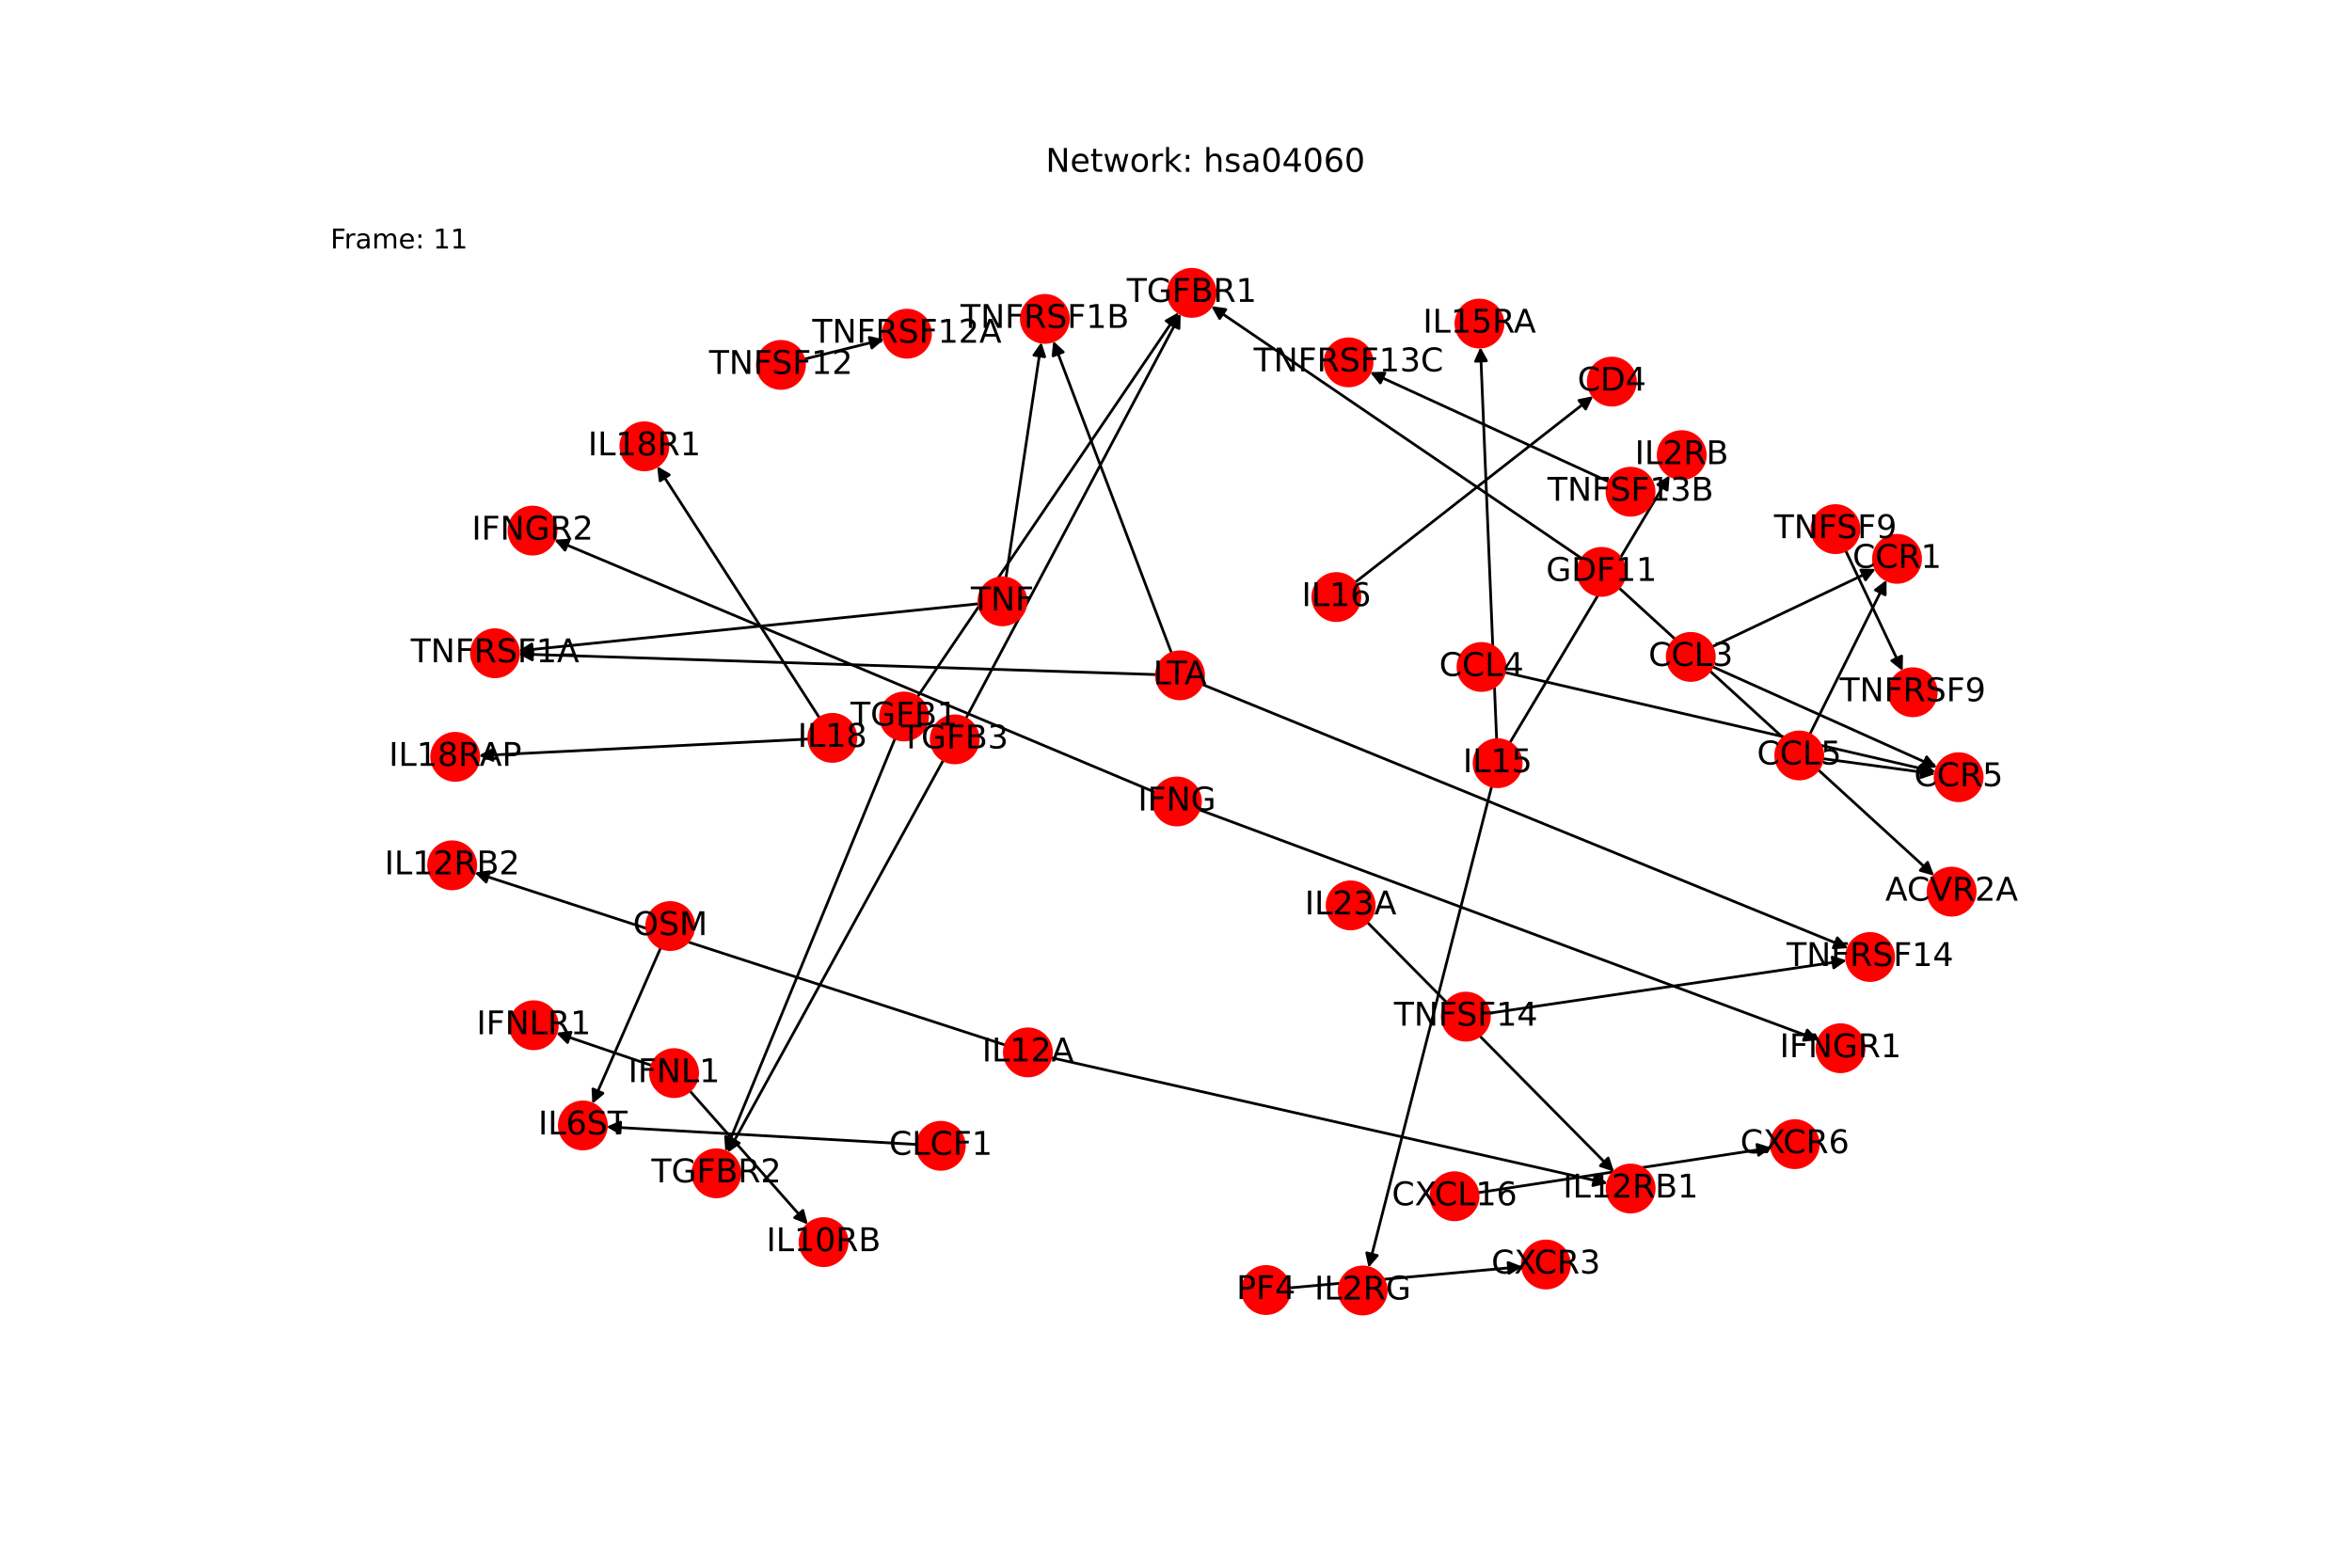 <?xml version="1.0" encoding="utf-8" standalone="no"?>
<!DOCTYPE svg PUBLIC "-//W3C//DTD SVG 1.1//EN"
  "http://www.w3.org/Graphics/SVG/1.1/DTD/svg11.dtd">
<!-- Created with matplotlib (https://matplotlib.org/) -->
<svg height="576pt" version="1.1" viewBox="0 0 864 576" width="864pt" xmlns="http://www.w3.org/2000/svg" xmlns:xlink="http://www.w3.org/1999/xlink">
 <defs>
  <style type="text/css">*{stroke-linecap:butt;stroke-linejoin:round;}</style>
 </defs>
 <g id="figure_1">
  <g id="patch_1">
   <path d="M 0 576 
L 864 576 
L 864 0 
L 0 0 
z
" style="fill:#ffffff;"/>
  </g>
  <g id="axes_1">
   <g id="patch_2">
    <path clip-path="url(#p73252b0be9)" d="M 297.112 271.539 
Q 236.497 274.59 176.998 277.585 
" style="fill:none;stroke:#000000;stroke-linecap:round;"/>
    <path clip-path="url(#p73252b0be9)" d="M 181.094 279.381 
L 176.998 277.585 
L 180.893 275.386 
L 181.094 279.381 
z
" style="stroke:#000000;stroke-linecap:round;"/>
   </g>
   <g id="patch_3">
    <path clip-path="url(#p73252b0be9)" d="M 301.065 263.824 
Q 271.234 217.546 242.009 172.208 
" style="fill:none;stroke:#000000;stroke-linecap:round;"/>
    <path clip-path="url(#p73252b0be9)" d="M 242.495 176.654 
L 242.009 172.208 
L 245.857 174.487 
L 242.495 176.654 
z
" style="stroke:#000000;stroke-linecap:round;"/>
   </g>
   <g id="patch_4">
    <path clip-path="url(#p73252b0be9)" d="M 354.787 264.016 
Q 394.255 189.636 433.199 116.244 
" style="fill:none;stroke:#000000;stroke-linecap:round;"/>
    <path clip-path="url(#p73252b0be9)" d="M 429.558 118.84 
L 433.199 116.244 
L 433.091 120.715 
L 429.558 118.84 
z
" style="stroke:#000000;stroke-linecap:round;"/>
   </g>
   <g id="patch_5">
    <path clip-path="url(#p73252b0be9)" d="M 346.559 279.257 
Q 306.946 351.382 267.871 422.528 
" style="fill:none;stroke:#000000;stroke-linecap:round;"/>
    <path clip-path="url(#p73252b0be9)" d="M 271.55 419.984 
L 267.871 422.528 
L 268.044 418.059 
L 271.55 419.984 
z
" style="stroke:#000000;stroke-linecap:round;"/>
   </g>
   <g id="patch_6">
    <path clip-path="url(#p73252b0be9)" d="M 336.976 256.092 
Q 384.946 185.433 432.289 115.699 
" style="fill:none;stroke:#000000;stroke-linecap:round;"/>
    <path clip-path="url(#p73252b0be9)" d="M 428.387 117.885 
L 432.289 115.699 
L 431.697 120.131 
L 428.387 117.885 
z
" style="stroke:#000000;stroke-linecap:round;"/>
   </g>
   <g id="patch_7">
    <path clip-path="url(#p73252b0be9)" d="M 328.822 271.266 
Q 297.638 347.177 266.879 422.054 
" style="fill:none;stroke:#000000;stroke-linecap:round;"/>
    <path clip-path="url(#p73252b0be9)" d="M 270.249 419.114 
L 266.879 422.054 
L 266.549 417.594 
L 270.249 419.114 
z
" style="stroke:#000000;stroke-linecap:round;"/>
   </g>
   <g id="patch_8">
    <path clip-path="url(#p73252b0be9)" d="M 591.106 177.058 
Q 547.178 156.904 504.266 137.217 
" style="fill:none;stroke:#000000;stroke-linecap:round;"/>
    <path clip-path="url(#p73252b0be9)" d="M 507.068 140.703 
L 504.266 137.217 
L 508.736 137.067 
L 507.068 140.703 
z
" style="stroke:#000000;stroke-linecap:round;"/>
   </g>
   <g id="patch_9">
    <path clip-path="url(#p73252b0be9)" d="M 677.96 202.241 
Q 688.448 224.382 698.457 245.512 
" style="fill:none;stroke:#000000;stroke-linecap:round;"/>
    <path clip-path="url(#p73252b0be9)" d="M 698.552 241.04 
L 698.457 245.512 
L 694.937 242.753 
L 698.552 241.04 
z
" style="stroke:#000000;stroke-linecap:round;"/>
   </g>
   <g id="patch_10">
    <path clip-path="url(#p73252b0be9)" d="M 547.047 372.269 
Q 612.72 362.578 677.286 353.051 
" style="fill:none;stroke:#000000;stroke-linecap:round;"/>
    <path clip-path="url(#p73252b0be9)" d="M 673.037 351.656 
L 677.286 353.051 
L 673.621 355.613 
L 673.037 351.656 
z
" style="stroke:#000000;stroke-linecap:round;"/>
   </g>
   <g id="patch_11">
    <path clip-path="url(#p73252b0be9)" d="M 424.808 247.855 
Q 307.653 244.077 191.616 240.334 
" style="fill:none;stroke:#000000;stroke-linecap:round;"/>
    <path clip-path="url(#p73252b0be9)" d="M 195.549 242.462 
L 191.616 240.334 
L 195.678 238.464 
L 195.549 242.462 
z
" style="stroke:#000000;stroke-linecap:round;"/>
   </g>
   <g id="patch_12">
    <path clip-path="url(#p73252b0be9)" d="M 430.395 240.033 
Q 408.645 182.649 387.291 126.31 
" style="fill:none;stroke:#000000;stroke-linecap:round;"/>
    <path clip-path="url(#p73252b0be9)" d="M 386.838 130.759 
L 387.291 126.31 
L 390.578 129.341 
L 386.838 130.759 
z
" style="stroke:#000000;stroke-linecap:round;"/>
   </g>
   <g id="patch_13">
    <path clip-path="url(#p73252b0be9)" d="M 441.484 251.408 
Q 560.214 299.879 677.908 347.927 
" style="fill:none;stroke:#000000;stroke-linecap:round;"/>
    <path clip-path="url(#p73252b0be9)" d="M 674.96 344.563 
L 677.908 347.927 
L 673.448 348.266 
L 674.96 344.563 
z
" style="stroke:#000000;stroke-linecap:round;"/>
   </g>
   <g id="patch_14">
    <path clip-path="url(#p73252b0be9)" d="M 253.364 400.776 
Q 275.082 425.338 296.059 449.063 
" style="fill:none;stroke:#000000;stroke-linecap:round;"/>
    <path clip-path="url(#p73252b0be9)" d="M 294.908 444.741 
L 296.059 449.063 
L 291.911 447.391 
L 294.908 444.741 
z
" style="stroke:#000000;stroke-linecap:round;"/>
   </g>
   <g id="patch_15">
    <path clip-path="url(#p73252b0be9)" d="M 239.432 391.492 
Q 221.854 385.492 205.334 379.854 
" style="fill:none;stroke:#000000;stroke-linecap:round;"/>
    <path clip-path="url(#p73252b0be9)" d="M 208.474 383.039 
L 205.334 379.854 
L 209.766 379.253 
L 208.474 383.039 
z
" style="stroke:#000000;stroke-linecap:round;"/>
   </g>
   <g id="patch_16">
    <path clip-path="url(#p73252b0be9)" d="M 424.361 291.117 
Q 313.986 244.712 204.642 198.741 
" style="fill:none;stroke:#000000;stroke-linecap:round;"/>
    <path clip-path="url(#p73252b0be9)" d="M 207.554 202.135 
L 204.642 198.741 
L 209.105 198.448 
L 207.554 202.135 
z
" style="stroke:#000000;stroke-linecap:round;"/>
   </g>
   <g id="patch_17">
    <path clip-path="url(#p73252b0be9)" d="M 440.468 297.494 
Q 554.233 339.809 666.951 381.733 
" style="fill:none;stroke:#000000;stroke-linecap:round;"/>
    <path clip-path="url(#p73252b0be9)" d="M 663.899 378.464 
L 666.951 381.733 
L 662.505 382.213 
L 663.899 378.464 
z
" style="stroke:#000000;stroke-linecap:round;"/>
   </g>
   <g id="patch_18">
    <path clip-path="url(#p73252b0be9)" d="M 549.786 271.767 
Q 546.809 199.659 543.878 128.668 
" style="fill:none;stroke:#000000;stroke-linecap:round;"/>
    <path clip-path="url(#p73252b0be9)" d="M 542.045 132.748 
L 543.878 128.668 
L 546.042 132.583 
L 542.045 132.748 
z
" style="stroke:#000000;stroke-linecap:round;"/>
   </g>
   <g id="patch_19">
    <path clip-path="url(#p73252b0be9)" d="M 547.997 288.81 
Q 525.364 377.286 503.009 464.679 
" style="fill:none;stroke:#000000;stroke-linecap:round;"/>
    <path clip-path="url(#p73252b0be9)" d="M 505.938 461.299 
L 503.009 464.679 
L 502.063 460.308 
L 505.938 461.299 
z
" style="stroke:#000000;stroke-linecap:round;"/>
   </g>
   <g id="patch_20">
    <path clip-path="url(#p73252b0be9)" d="M 554.587 272.98 
Q 583.958 223.818 612.755 175.615 
" style="fill:none;stroke:#000000;stroke-linecap:round;"/>
    <path clip-path="url(#p73252b0be9)" d="M 608.987 178.023 
L 612.755 175.615 
L 612.42 180.074 
L 608.987 178.023 
z
" style="stroke:#000000;stroke-linecap:round;"/>
   </g>
   <g id="patch_21">
    <path clip-path="url(#p73252b0be9)" d="M 502.242 338.818 
Q 547.583 384.676 592.139 429.74 
" style="fill:none;stroke:#000000;stroke-linecap:round;"/>
    <path clip-path="url(#p73252b0be9)" d="M 590.748 425.489 
L 592.139 429.74 
L 587.904 428.301 
L 590.748 425.489 
z
" style="stroke:#000000;stroke-linecap:round;"/>
   </g>
   <g id="patch_22">
    <path clip-path="url(#p73252b0be9)" d="M 336.948 420.503 
Q 279.855 417.253 223.878 414.066 
" style="fill:none;stroke:#000000;stroke-linecap:round;"/>
    <path clip-path="url(#p73252b0be9)" d="M 227.758 416.291 
L 223.878 414.066 
L 227.985 412.297 
L 227.758 416.291 
z
" style="stroke:#000000;stroke-linecap:round;"/>
   </g>
   <g id="patch_23">
    <path clip-path="url(#p73252b0be9)" d="M 242.729 348.187 
Q 230.159 376.884 218.036 404.556 
" style="fill:none;stroke:#000000;stroke-linecap:round;"/>
    <path clip-path="url(#p73252b0be9)" d="M 221.473 401.695 
L 218.036 404.556 
L 217.809 400.09 
L 221.473 401.695 
z
" style="stroke:#000000;stroke-linecap:round;"/>
   </g>
   <g id="patch_24">
    <path clip-path="url(#p73252b0be9)" d="M 473.697 473.196 
Q 516.478 469.293 558.145 465.491 
" style="fill:none;stroke:#000000;stroke-linecap:round;"/>
    <path clip-path="url(#p73252b0be9)" d="M 553.98 463.863 
L 558.145 465.491 
L 554.344 467.846 
L 553.98 463.863 
z
" style="stroke:#000000;stroke-linecap:round;"/>
   </g>
   <g id="patch_25">
    <path clip-path="url(#p73252b0be9)" d="M 542.871 438.222 
Q 596.814 429.961 649.653 421.869 
" style="fill:none;stroke:#000000;stroke-linecap:round;"/>
    <path clip-path="url(#p73252b0be9)" d="M 645.396 420.498 
L 649.653 421.869 
L 646.001 424.452 
L 645.396 420.498 
z
" style="stroke:#000000;stroke-linecap:round;"/>
   </g>
   <g id="patch_26">
    <path clip-path="url(#p73252b0be9)" d="M 295.283 131.991 
Q 310.024 128.342 323.68 124.961 
" style="fill:none;stroke:#000000;stroke-linecap:round;"/>
    <path clip-path="url(#p73252b0be9)" d="M 319.316 123.981 
L 323.68 124.961 
L 320.278 127.863 
L 319.316 123.981 
z
" style="stroke:#000000;stroke-linecap:round;"/>
   </g>
   <g id="patch_27">
    <path clip-path="url(#p73252b0be9)" d="M 359.624 221.823 
Q 275.039 230.48 191.567 239.024 
" style="fill:none;stroke:#000000;stroke-linecap:round;"/>
    <path clip-path="url(#p73252b0be9)" d="M 195.75 240.606 
L 191.567 239.024 
L 195.343 236.627 
L 195.75 240.606 
z
" style="stroke:#000000;stroke-linecap:round;"/>
   </g>
   <g id="patch_28">
    <path clip-path="url(#p73252b0be9)" d="M 369.526 212.375 
Q 376.033 169.053 382.374 126.837 
" style="fill:none;stroke:#000000;stroke-linecap:round;"/>
    <path clip-path="url(#p73252b0be9)" d="M 379.802 130.496 
L 382.374 126.837 
L 383.757 131.09 
L 379.802 130.496 
z
" style="stroke:#000000;stroke-linecap:round;"/>
   </g>
   <g id="patch_29">
    <path clip-path="url(#p73252b0be9)" d="M 552.666 247.008 
Q 631.861 265.309 709.966 283.358 
" style="fill:none;stroke:#000000;stroke-linecap:round;"/>
    <path clip-path="url(#p73252b0be9)" d="M 706.519 280.509 
L 709.966 283.358 
L 705.619 284.406 
L 706.519 280.509 
z
" style="stroke:#000000;stroke-linecap:round;"/>
   </g>
   <g id="patch_30">
    <path clip-path="url(#p73252b0be9)" d="M 629.004 244.909 
Q 670.299 263.46 710.574 281.552 
" style="fill:none;stroke:#000000;stroke-linecap:round;"/>
    <path clip-path="url(#p73252b0be9)" d="M 707.744 278.089 
L 710.574 281.552 
L 706.105 281.737 
L 707.744 278.089 
z
" style="stroke:#000000;stroke-linecap:round;"/>
   </g>
   <g id="patch_31">
    <path clip-path="url(#p73252b0be9)" d="M 628.927 237.64 
Q 658.991 223.344 688.046 209.528 
" style="fill:none;stroke:#000000;stroke-linecap:round;"/>
    <path clip-path="url(#p73252b0be9)" d="M 683.574 209.439 
L 688.046 209.528 
L 685.292 213.051 
L 683.574 209.439 
z
" style="stroke:#000000;stroke-linecap:round;"/>
   </g>
   <g id="patch_32">
    <path clip-path="url(#p73252b0be9)" d="M 669.531 278.739 
Q 690.223 281.564 709.808 284.237 
" style="fill:none;stroke:#000000;stroke-linecap:round;"/>
    <path clip-path="url(#p73252b0be9)" d="M 706.115 281.715 
L 709.808 284.237 
L 705.574 285.678 
L 706.115 281.715 
z
" style="stroke:#000000;stroke-linecap:round;"/>
   </g>
   <g id="patch_33">
    <path clip-path="url(#p73252b0be9)" d="M 664.808 269.813 
Q 678.912 241.45 692.517 214.088 
" style="fill:none;stroke:#000000;stroke-linecap:round;"/>
    <path clip-path="url(#p73252b0be9)" d="M 688.946 216.78 
L 692.517 214.088 
L 692.527 218.561 
L 688.946 216.78 
z
" style="stroke:#000000;stroke-linecap:round;"/>
   </g>
   <g id="patch_34">
    <path clip-path="url(#p73252b0be9)" d="M 497.728 214.037 
Q 541.507 179.793 584.406 146.238 
" style="fill:none;stroke:#000000;stroke-linecap:round;"/>
    <path clip-path="url(#p73252b0be9)" d="M 580.023 147.127 
L 584.406 146.238 
L 582.487 150.278 
L 580.023 147.127 
z
" style="stroke:#000000;stroke-linecap:round;"/>
   </g>
   <g id="patch_35">
    <path clip-path="url(#p73252b0be9)" d="M 581.14 205.246 
Q 513.041 158.865 445.866 113.113 
" style="fill:none;stroke:#000000;stroke-linecap:round;"/>
    <path clip-path="url(#p73252b0be9)" d="M 448.046 117.018 
L 445.866 113.113 
L 450.298 113.712 
L 448.046 117.018 
z
" style="stroke:#000000;stroke-linecap:round;"/>
   </g>
   <g id="patch_36">
    <path clip-path="url(#p73252b0be9)" d="M 594.691 215.96 
Q 652.611 268.866 709.706 321.018 
" style="fill:none;stroke:#000000;stroke-linecap:round;"/>
    <path clip-path="url(#p73252b0be9)" d="M 708.101 316.843 
L 709.706 321.018 
L 705.404 319.797 
L 708.101 316.843 
z
" style="stroke:#000000;stroke-linecap:round;"/>
   </g>
   <g id="patch_37">
    <path clip-path="url(#p73252b0be9)" d="M 369.355 383.996 
Q 271.847 352.302 175.403 320.954 
" style="fill:none;stroke:#000000;stroke-linecap:round;"/>
    <path clip-path="url(#p73252b0be9)" d="M 178.589 324.092 
L 175.403 320.954 
L 179.825 320.288 
L 178.589 324.092 
z
" style="stroke:#000000;stroke-linecap:round;"/>
   </g>
   <g id="patch_38">
    <path clip-path="url(#p73252b0be9)" d="M 386.043 388.583 
Q 488.304 411.683 589.475 434.536 
" style="fill:none;stroke:#000000;stroke-linecap:round;"/>
    <path clip-path="url(#p73252b0be9)" d="M 586.014 431.704 
L 589.475 434.536 
L 585.132 435.606 
L 586.014 431.704 
z
" style="stroke:#000000;stroke-linecap:round;"/>
   </g>
   <g id="PathCollection_1">
    <defs>
     <path d="M 0 8.66 
C 2.297 8.66 4.5 7.748 6.124 6.124 
C 7.748 4.5 8.66 2.297 8.66 -0 
C 8.66 -2.297 7.748 -4.5 6.124 -6.124 
C 4.5 -7.748 2.297 -8.66 0 -8.66 
C -2.297 -8.66 -4.5 -7.748 -6.124 -6.124 
C -7.748 -4.5 -8.66 -2.297 -8.66 0 
C -8.66 2.297 -7.748 4.5 -6.124 6.124 
C -4.5 7.748 -2.297 8.66 0 8.66 
z
" id="C0_0_75819d17b6"/>
    </defs>
    <g clip-path="url(#p73252b0be9)">
     <use style="fill:#ff0000;stroke:#ff0000;" x="716.927" xlink:href="#C0_0_75819d17b6" y="327.614"/>
    </g>
    <g clip-path="url(#p73252b0be9)">
     <use style="fill:#ff0000;stroke:#ff0000;" x="302.535" xlink:href="#C0_0_75819d17b6" y="456.387"/>
    </g>
    <g clip-path="url(#p73252b0be9)">
     <use style="fill:#ff0000;stroke:#ff0000;" x="500.586" xlink:href="#C0_0_75819d17b6" y="474.153"/>
    </g>
    <g clip-path="url(#p73252b0be9)">
     <use style="fill:#ff0000;stroke:#ff0000;" x="617.769" xlink:href="#C0_0_75819d17b6" y="167.222"/>
    </g>
    <g clip-path="url(#p73252b0be9)">
     <use style="fill:#ff0000;stroke:#ff0000;" x="214.114" xlink:href="#C0_0_75819d17b6" y="413.511"/>
    </g>
    <g clip-path="url(#p73252b0be9)">
     <use style="fill:#ff0000;stroke:#ff0000;" x="167.229" xlink:href="#C0_0_75819d17b6" y="278.077"/>
    </g>
    <g clip-path="url(#p73252b0be9)">
     <use style="fill:#ff0000;stroke:#ff0000;" x="236.711" xlink:href="#C0_0_75819d17b6" y="163.99"/>
    </g>
    <g clip-path="url(#p73252b0be9)">
     <use style="fill:#ff0000;stroke:#ff0000;" x="437.782" xlink:href="#C0_0_75819d17b6" y="107.607"/>
    </g>
    <g clip-path="url(#p73252b0be9)">
     <use style="fill:#ff0000;stroke:#ff0000;" x="263.163" xlink:href="#C0_0_75819d17b6" y="431.1"/>
    </g>
    <g clip-path="url(#p73252b0be9)">
     <use style="fill:#ff0000;stroke:#ff0000;" x="305.757" xlink:href="#C0_0_75819d17b6" y="271.104"/>
    </g>
    <g clip-path="url(#p73252b0be9)">
     <use style="fill:#ff0000;stroke:#ff0000;" x="350.729" xlink:href="#C0_0_75819d17b6" y="271.664"/>
    </g>
    <g clip-path="url(#p73252b0be9)">
     <use style="fill:#ff0000;stroke:#ff0000;" x="332.111" xlink:href="#C0_0_75819d17b6" y="263.257"/>
    </g>
    <g clip-path="url(#p73252b0be9)">
     <use style="fill:#ff0000;stroke:#ff0000;" x="495.376" xlink:href="#C0_0_75819d17b6" y="133.138"/>
    </g>
    <g clip-path="url(#p73252b0be9)">
     <use style="fill:#ff0000;stroke:#ff0000;" x="702.643" xlink:href="#C0_0_75819d17b6" y="254.349"/>
    </g>
    <g clip-path="url(#p73252b0be9)">
     <use style="fill:#ff0000;stroke:#ff0000;" x="686.962" xlink:href="#C0_0_75819d17b6" y="351.623"/>
    </g>
    <g clip-path="url(#p73252b0be9)">
     <use style="fill:#ff0000;stroke:#ff0000;" x="598.975" xlink:href="#C0_0_75819d17b6" y="180.669"/>
    </g>
    <g clip-path="url(#p73252b0be9)">
     <use style="fill:#ff0000;stroke:#ff0000;" x="674.254" xlink:href="#C0_0_75819d17b6" y="194.417"/>
    </g>
    <g clip-path="url(#p73252b0be9)">
     <use style="fill:#ff0000;stroke:#ff0000;" x="538.478" xlink:href="#C0_0_75819d17b6" y="373.534"/>
    </g>
    <g clip-path="url(#p73252b0be9)">
     <use style="fill:#ff0000;stroke:#ff0000;" x="433.466" xlink:href="#C0_0_75819d17b6" y="248.134"/>
    </g>
    <g clip-path="url(#p73252b0be9)">
     <use style="fill:#ff0000;stroke:#ff0000;" x="196.082" xlink:href="#C0_0_75819d17b6" y="376.696"/>
    </g>
    <g clip-path="url(#p73252b0be9)">
     <use style="fill:#ff0000;stroke:#ff0000;" x="195.629" xlink:href="#C0_0_75819d17b6" y="194.952"/>
    </g>
    <g clip-path="url(#p73252b0be9)">
     <use style="fill:#ff0000;stroke:#ff0000;" x="676.114" xlink:href="#C0_0_75819d17b6" y="385.142"/>
    </g>
    <g clip-path="url(#p73252b0be9)">
     <use style="fill:#ff0000;stroke:#ff0000;" x="247.628" xlink:href="#C0_0_75819d17b6" y="394.289"/>
    </g>
    <g clip-path="url(#p73252b0be9)">
     <use style="fill:#ff0000;stroke:#ff0000;" x="432.348" xlink:href="#C0_0_75819d17b6" y="294.474"/>
    </g>
    <g clip-path="url(#p73252b0be9)">
     <use style="fill:#ff0000;stroke:#ff0000;" x="543.475" xlink:href="#C0_0_75819d17b6" y="118.897"/>
    </g>
    <g clip-path="url(#p73252b0be9)">
     <use style="fill:#ff0000;stroke:#ff0000;" x="550.144" xlink:href="#C0_0_75819d17b6" y="280.418"/>
    </g>
    <g clip-path="url(#p73252b0be9)">
     <use style="fill:#ff0000;stroke:#ff0000;" x="599.011" xlink:href="#C0_0_75819d17b6" y="436.691"/>
    </g>
    <g clip-path="url(#p73252b0be9)">
     <use style="fill:#ff0000;stroke:#ff0000;" x="166.106" xlink:href="#C0_0_75819d17b6" y="317.932"/>
    </g>
    <g clip-path="url(#p73252b0be9)">
     <use style="fill:#ff0000;stroke:#ff0000;" x="496.156" xlink:href="#C0_0_75819d17b6" y="332.662"/>
    </g>
    <g clip-path="url(#p73252b0be9)">
     <use style="fill:#ff0000;stroke:#ff0000;" x="345.595" xlink:href="#C0_0_75819d17b6" y="420.995"/>
    </g>
    <g clip-path="url(#p73252b0be9)">
     <use style="fill:#ff0000;stroke:#ff0000;" x="246.206" xlink:href="#C0_0_75819d17b6" y="340.25"/>
    </g>
    <g clip-path="url(#p73252b0be9)">
     <use style="fill:#ff0000;stroke:#ff0000;" x="659.319" xlink:href="#C0_0_75819d17b6" y="420.389"/>
    </g>
    <g clip-path="url(#p73252b0be9)">
     <use style="fill:#ff0000;stroke:#ff0000;" x="567.885" xlink:href="#C0_0_75819d17b6" y="464.603"/>
    </g>
    <g clip-path="url(#p73252b0be9)">
     <use style="fill:#ff0000;stroke:#ff0000;" x="465.071" xlink:href="#C0_0_75819d17b6" y="473.982"/>
    </g>
    <g clip-path="url(#p73252b0be9)">
     <use style="fill:#ff0000;stroke:#ff0000;" x="534.314" xlink:href="#C0_0_75819d17b6" y="439.533"/>
    </g>
    <g clip-path="url(#p73252b0be9)">
     <use style="fill:#ff0000;stroke:#ff0000;" x="181.842" xlink:href="#C0_0_75819d17b6" y="240.019"/>
    </g>
    <g clip-path="url(#p73252b0be9)">
     <use style="fill:#ff0000;stroke:#ff0000;" x="383.826" xlink:href="#C0_0_75819d17b6" y="117.169"/>
    </g>
    <g clip-path="url(#p73252b0be9)">
     <use style="fill:#ff0000;stroke:#ff0000;" x="333.168" xlink:href="#C0_0_75819d17b6" y="122.611"/>
    </g>
    <g clip-path="url(#p73252b0be9)">
     <use style="fill:#ff0000;stroke:#ff0000;" x="286.878" xlink:href="#C0_0_75819d17b6" y="134.072"/>
    </g>
    <g clip-path="url(#p73252b0be9)">
     <use style="fill:#ff0000;stroke:#ff0000;" x="368.239" xlink:href="#C0_0_75819d17b6" y="220.941"/>
    </g>
    <g clip-path="url(#p73252b0be9)">
     <use style="fill:#ff0000;stroke:#ff0000;" x="719.494" xlink:href="#C0_0_75819d17b6" y="285.56"/>
    </g>
    <g clip-path="url(#p73252b0be9)">
     <use style="fill:#ff0000;stroke:#ff0000;" x="544.229" xlink:href="#C0_0_75819d17b6" y="245.058"/>
    </g>
    <g clip-path="url(#p73252b0be9)">
     <use style="fill:#ff0000;stroke:#ff0000;" x="621.104" xlink:href="#C0_0_75819d17b6" y="241.36"/>
    </g>
    <g clip-path="url(#p73252b0be9)">
     <use style="fill:#ff0000;stroke:#ff0000;" x="696.872" xlink:href="#C0_0_75819d17b6" y="205.33"/>
    </g>
    <g clip-path="url(#p73252b0be9)">
     <use style="fill:#ff0000;stroke:#ff0000;" x="660.952" xlink:href="#C0_0_75819d17b6" y="277.568"/>
    </g>
    <g clip-path="url(#p73252b0be9)">
     <use style="fill:#ff0000;stroke:#ff0000;" x="490.905" xlink:href="#C0_0_75819d17b6" y="219.374"/>
    </g>
    <g clip-path="url(#p73252b0be9)">
     <use style="fill:#ff0000;stroke:#ff0000;" x="592.11" xlink:href="#C0_0_75819d17b6" y="140.212"/>
    </g>
    <g clip-path="url(#p73252b0be9)">
     <use style="fill:#ff0000;stroke:#ff0000;" x="588.298" xlink:href="#C0_0_75819d17b6" y="210.121"/>
    </g>
    <g clip-path="url(#p73252b0be9)">
     <use style="fill:#ff0000;stroke:#ff0000;" x="377.593" xlink:href="#C0_0_75819d17b6" y="386.674"/>
    </g>
   </g>
   <g id="text_1">
    <g clip-path="url(#p73252b0be9)">
     <!-- ACVR2A -->
     <g transform="translate(692.543 330.925)scale(0.12 -0.12)">
      <defs>
       <path d="M 34.188 63.188 
L 20.797 26.906 
L 47.609 26.906 
z
M 28.609 72.906 
L 39.797 72.906 
L 67.578 0 
L 57.328 0 
L 50.688 18.703 
L 17.828 18.703 
L 11.188 0 
L 0.781 0 
z
" id="DejaVuSans-65"/>
       <path d="M 64.406 67.281 
L 64.406 56.891 
Q 59.422 61.531 53.781 63.812 
Q 48.141 66.109 41.797 66.109 
Q 29.297 66.109 22.656 58.469 
Q 16.016 50.828 16.016 36.375 
Q 16.016 21.969 22.656 14.328 
Q 29.297 6.688 41.797 6.688 
Q 48.141 6.688 53.781 8.984 
Q 59.422 11.281 64.406 15.922 
L 64.406 5.609 
Q 59.234 2.094 53.438 0.328 
Q 47.656 -1.422 41.219 -1.422 
Q 24.656 -1.422 15.125 8.703 
Q 5.609 18.844 5.609 36.375 
Q 5.609 53.953 15.125 64.078 
Q 24.656 74.219 41.219 74.219 
Q 47.75 74.219 53.531 72.484 
Q 59.328 70.75 64.406 67.281 
z
" id="DejaVuSans-67"/>
       <path d="M 28.609 0 
L 0.781 72.906 
L 11.078 72.906 
L 34.188 11.531 
L 57.328 72.906 
L 67.578 72.906 
L 39.797 0 
z
" id="DejaVuSans-86"/>
       <path d="M 44.391 34.188 
Q 47.562 33.109 50.562 29.594 
Q 53.562 26.078 56.594 19.922 
L 66.609 0 
L 56 0 
L 46.688 18.703 
Q 43.062 26.031 39.672 28.422 
Q 36.281 30.812 30.422 30.812 
L 19.672 30.812 
L 19.672 0 
L 9.812 0 
L 9.812 72.906 
L 32.078 72.906 
Q 44.578 72.906 50.734 67.672 
Q 56.891 62.453 56.891 51.906 
Q 56.891 45.016 53.688 40.469 
Q 50.484 35.938 44.391 34.188 
z
M 19.672 64.797 
L 19.672 38.922 
L 32.078 38.922 
Q 39.203 38.922 42.844 42.219 
Q 46.484 45.516 46.484 51.906 
Q 46.484 58.297 42.844 61.547 
Q 39.203 64.797 32.078 64.797 
z
" id="DejaVuSans-82"/>
       <path d="M 19.188 8.297 
L 53.609 8.297 
L 53.609 0 
L 7.328 0 
L 7.328 8.297 
Q 12.938 14.109 22.625 23.891 
Q 32.328 33.688 34.812 36.531 
Q 39.547 41.844 41.422 45.531 
Q 43.312 49.219 43.312 52.781 
Q 43.312 58.594 39.234 62.25 
Q 35.156 65.922 28.609 65.922 
Q 23.969 65.922 18.812 64.312 
Q 13.672 62.703 7.812 59.422 
L 7.812 69.391 
Q 13.766 71.781 18.938 73 
Q 24.125 74.219 28.422 74.219 
Q 39.75 74.219 46.484 68.547 
Q 53.219 62.891 53.219 53.422 
Q 53.219 48.922 51.531 44.891 
Q 49.859 40.875 45.406 35.406 
Q 44.188 33.984 37.641 27.219 
Q 31.109 20.453 19.188 8.297 
z
" id="DejaVuSans-50"/>
      </defs>
      <use xlink:href="#DejaVuSans-65"/>
      <use x="66.658" xlink:href="#DejaVuSans-67"/>
      <use x="136.482" xlink:href="#DejaVuSans-86"/>
      <use x="204.891" xlink:href="#DejaVuSans-82"/>
      <use x="274.373" xlink:href="#DejaVuSans-50"/>
      <use x="337.996" xlink:href="#DejaVuSans-65"/>
     </g>
    </g>
   </g>
   <g id="text_2">
    <g clip-path="url(#p73252b0be9)">
     <!-- IL10RB -->
     <g transform="translate(281.501 459.698)scale(0.12 -0.12)">
      <defs>
       <path d="M 9.812 72.906 
L 19.672 72.906 
L 19.672 0 
L 9.812 0 
z
" id="DejaVuSans-73"/>
       <path d="M 9.812 72.906 
L 19.672 72.906 
L 19.672 8.297 
L 55.172 8.297 
L 55.172 0 
L 9.812 0 
z
" id="DejaVuSans-76"/>
       <path d="M 12.406 8.297 
L 28.516 8.297 
L 28.516 63.922 
L 10.984 60.406 
L 10.984 69.391 
L 28.422 72.906 
L 38.281 72.906 
L 38.281 8.297 
L 54.391 8.297 
L 54.391 0 
L 12.406 0 
z
" id="DejaVuSans-49"/>
       <path d="M 31.781 66.406 
Q 24.172 66.406 20.328 58.906 
Q 16.5 51.422 16.5 36.375 
Q 16.5 21.391 20.328 13.891 
Q 24.172 6.391 31.781 6.391 
Q 39.453 6.391 43.281 13.891 
Q 47.125 21.391 47.125 36.375 
Q 47.125 51.422 43.281 58.906 
Q 39.453 66.406 31.781 66.406 
z
M 31.781 74.219 
Q 44.047 74.219 50.516 64.516 
Q 56.984 54.828 56.984 36.375 
Q 56.984 17.969 50.516 8.266 
Q 44.047 -1.422 31.781 -1.422 
Q 19.531 -1.422 13.062 8.266 
Q 6.594 17.969 6.594 36.375 
Q 6.594 54.828 13.062 64.516 
Q 19.531 74.219 31.781 74.219 
z
" id="DejaVuSans-48"/>
       <path d="M 19.672 34.812 
L 19.672 8.109 
L 35.5 8.109 
Q 43.453 8.109 47.281 11.406 
Q 51.125 14.703 51.125 21.484 
Q 51.125 28.328 47.281 31.562 
Q 43.453 34.812 35.5 34.812 
z
M 19.672 64.797 
L 19.672 42.828 
L 34.281 42.828 
Q 41.5 42.828 45.031 45.531 
Q 48.578 48.25 48.578 53.812 
Q 48.578 59.328 45.031 62.062 
Q 41.5 64.797 34.281 64.797 
z
M 9.812 72.906 
L 35.016 72.906 
Q 46.297 72.906 52.391 68.219 
Q 58.5 63.531 58.5 54.891 
Q 58.5 48.188 55.375 44.234 
Q 52.25 40.281 46.188 39.312 
Q 53.469 37.75 57.5 32.781 
Q 61.531 27.828 61.531 20.406 
Q 61.531 10.641 54.891 5.312 
Q 48.25 0 35.984 0 
L 9.812 0 
z
" id="DejaVuSans-66"/>
      </defs>
      <use xlink:href="#DejaVuSans-73"/>
      <use x="29.492" xlink:href="#DejaVuSans-76"/>
      <use x="85.205" xlink:href="#DejaVuSans-49"/>
      <use x="148.828" xlink:href="#DejaVuSans-48"/>
      <use x="212.451" xlink:href="#DejaVuSans-82"/>
      <use x="281.934" xlink:href="#DejaVuSans-66"/>
     </g>
    </g>
   </g>
   <g id="text_3">
    <g clip-path="url(#p73252b0be9)">
     <!-- IL2RG -->
     <g transform="translate(482.837 477.464)scale(0.12 -0.12)">
      <defs>
       <path d="M 59.516 10.406 
L 59.516 29.984 
L 43.406 29.984 
L 43.406 38.094 
L 69.281 38.094 
L 69.281 6.781 
Q 63.578 2.734 56.688 0.656 
Q 49.812 -1.422 42 -1.422 
Q 24.906 -1.422 15.25 8.562 
Q 5.609 18.562 5.609 36.375 
Q 5.609 54.25 15.25 64.234 
Q 24.906 74.219 42 74.219 
Q 49.125 74.219 55.547 72.453 
Q 61.969 70.703 67.391 67.281 
L 67.391 56.781 
Q 61.922 61.422 55.766 63.766 
Q 49.609 66.109 42.828 66.109 
Q 29.438 66.109 22.719 58.641 
Q 16.016 51.172 16.016 36.375 
Q 16.016 21.625 22.719 14.156 
Q 29.438 6.688 42.828 6.688 
Q 48.047 6.688 52.141 7.594 
Q 56.25 8.5 59.516 10.406 
z
" id="DejaVuSans-71"/>
      </defs>
      <use xlink:href="#DejaVuSans-73"/>
      <use x="29.492" xlink:href="#DejaVuSans-76"/>
      <use x="85.205" xlink:href="#DejaVuSans-50"/>
      <use x="148.828" xlink:href="#DejaVuSans-82"/>
      <use x="218.311" xlink:href="#DejaVuSans-71"/>
     </g>
    </g>
   </g>
   <g id="text_4">
    <g clip-path="url(#p73252b0be9)">
     <!-- IL2RB -->
     <g transform="translate(600.553 170.533)scale(0.12 -0.12)">
      <use xlink:href="#DejaVuSans-73"/>
      <use x="29.492" xlink:href="#DejaVuSans-76"/>
      <use x="85.205" xlink:href="#DejaVuSans-50"/>
      <use x="148.828" xlink:href="#DejaVuSans-82"/>
      <use x="218.311" xlink:href="#DejaVuSans-66"/>
     </g>
    </g>
   </g>
   <g id="text_5">
    <g clip-path="url(#p73252b0be9)">
     <!-- IL6ST -->
     <g transform="translate(197.709 416.822)scale(0.12 -0.12)">
      <defs>
       <path d="M 33.016 40.375 
Q 26.375 40.375 22.484 35.828 
Q 18.609 31.297 18.609 23.391 
Q 18.609 15.531 22.484 10.953 
Q 26.375 6.391 33.016 6.391 
Q 39.656 6.391 43.531 10.953 
Q 47.406 15.531 47.406 23.391 
Q 47.406 31.297 43.531 35.828 
Q 39.656 40.375 33.016 40.375 
z
M 52.594 71.297 
L 52.594 62.312 
Q 48.875 64.062 45.094 64.984 
Q 41.312 65.922 37.594 65.922 
Q 27.828 65.922 22.672 59.328 
Q 17.531 52.734 16.797 39.406 
Q 19.672 43.656 24.016 45.922 
Q 28.375 48.188 33.594 48.188 
Q 44.578 48.188 50.953 41.516 
Q 57.328 34.859 57.328 23.391 
Q 57.328 12.156 50.688 5.359 
Q 44.047 -1.422 33.016 -1.422 
Q 20.359 -1.422 13.672 8.266 
Q 6.984 17.969 6.984 36.375 
Q 6.984 53.656 15.188 63.938 
Q 23.391 74.219 37.203 74.219 
Q 40.922 74.219 44.703 73.484 
Q 48.484 72.75 52.594 71.297 
z
" id="DejaVuSans-54"/>
       <path d="M 53.516 70.516 
L 53.516 60.891 
Q 47.906 63.578 42.922 64.891 
Q 37.938 66.219 33.297 66.219 
Q 25.25 66.219 20.875 63.094 
Q 16.5 59.969 16.5 54.203 
Q 16.5 49.359 19.406 46.891 
Q 22.312 44.438 30.422 42.922 
L 36.375 41.703 
Q 47.406 39.594 52.656 34.297 
Q 57.906 29 57.906 20.125 
Q 57.906 9.516 50.797 4.047 
Q 43.703 -1.422 29.984 -1.422 
Q 24.812 -1.422 18.969 -0.25 
Q 13.141 0.922 6.891 3.219 
L 6.891 13.375 
Q 12.891 10.016 18.656 8.297 
Q 24.422 6.594 29.984 6.594 
Q 38.422 6.594 43.016 9.906 
Q 47.609 13.234 47.609 19.391 
Q 47.609 24.75 44.312 27.781 
Q 41.016 30.812 33.5 32.328 
L 27.484 33.5 
Q 16.453 35.688 11.516 40.375 
Q 6.594 45.062 6.594 53.422 
Q 6.594 63.094 13.406 68.656 
Q 20.219 74.219 32.172 74.219 
Q 37.312 74.219 42.625 73.281 
Q 47.953 72.359 53.516 70.516 
z
" id="DejaVuSans-83"/>
       <path d="M -0.297 72.906 
L 61.375 72.906 
L 61.375 64.594 
L 35.5 64.594 
L 35.5 0 
L 25.594 0 
L 25.594 64.594 
L -0.297 64.594 
z
" id="DejaVuSans-84"/>
      </defs>
      <use xlink:href="#DejaVuSans-73"/>
      <use x="29.492" xlink:href="#DejaVuSans-76"/>
      <use x="85.205" xlink:href="#DejaVuSans-54"/>
      <use x="148.828" xlink:href="#DejaVuSans-83"/>
      <use x="212.305" xlink:href="#DejaVuSans-84"/>
     </g>
    </g>
   </g>
   <g id="text_6">
    <g clip-path="url(#p73252b0be9)">
     <!-- IL18RAP -->
     <g transform="translate(142.83 281.388)scale(0.12 -0.12)">
      <defs>
       <path d="M 31.781 34.625 
Q 24.75 34.625 20.719 30.859 
Q 16.703 27.094 16.703 20.516 
Q 16.703 13.922 20.719 10.156 
Q 24.75 6.391 31.781 6.391 
Q 38.812 6.391 42.859 10.172 
Q 46.922 13.969 46.922 20.516 
Q 46.922 27.094 42.891 30.859 
Q 38.875 34.625 31.781 34.625 
z
M 21.922 38.812 
Q 15.578 40.375 12.031 44.719 
Q 8.5 49.078 8.5 55.328 
Q 8.5 64.062 14.719 69.141 
Q 20.953 74.219 31.781 74.219 
Q 42.672 74.219 48.875 69.141 
Q 55.078 64.062 55.078 55.328 
Q 55.078 49.078 51.531 44.719 
Q 48 40.375 41.703 38.812 
Q 48.828 37.156 52.797 32.312 
Q 56.781 27.484 56.781 20.516 
Q 56.781 9.906 50.312 4.234 
Q 43.844 -1.422 31.781 -1.422 
Q 19.734 -1.422 13.25 4.234 
Q 6.781 9.906 6.781 20.516 
Q 6.781 27.484 10.781 32.312 
Q 14.797 37.156 21.922 38.812 
z
M 18.312 54.391 
Q 18.312 48.734 21.844 45.562 
Q 25.391 42.391 31.781 42.391 
Q 38.141 42.391 41.719 45.562 
Q 45.312 48.734 45.312 54.391 
Q 45.312 60.062 41.719 63.234 
Q 38.141 66.406 31.781 66.406 
Q 25.391 66.406 21.844 63.234 
Q 18.312 60.062 18.312 54.391 
z
" id="DejaVuSans-56"/>
       <path d="M 19.672 64.797 
L 19.672 37.406 
L 32.078 37.406 
Q 38.969 37.406 42.719 40.969 
Q 46.484 44.531 46.484 51.125 
Q 46.484 57.672 42.719 61.234 
Q 38.969 64.797 32.078 64.797 
z
M 9.812 72.906 
L 32.078 72.906 
Q 44.344 72.906 50.609 67.359 
Q 56.891 61.812 56.891 51.125 
Q 56.891 40.328 50.609 34.812 
Q 44.344 29.297 32.078 29.297 
L 19.672 29.297 
L 19.672 0 
L 9.812 0 
z
" id="DejaVuSans-80"/>
      </defs>
      <use xlink:href="#DejaVuSans-73"/>
      <use x="29.492" xlink:href="#DejaVuSans-76"/>
      <use x="85.205" xlink:href="#DejaVuSans-49"/>
      <use x="148.828" xlink:href="#DejaVuSans-56"/>
      <use x="212.451" xlink:href="#DejaVuSans-82"/>
      <use x="277.934" xlink:href="#DejaVuSans-65"/>
      <use x="346.342" xlink:href="#DejaVuSans-80"/>
     </g>
    </g>
   </g>
   <g id="text_7">
    <g clip-path="url(#p73252b0be9)">
     <!-- IL18R1 -->
     <g transform="translate(215.977 167.301)scale(0.12 -0.12)">
      <use xlink:href="#DejaVuSans-73"/>
      <use x="29.492" xlink:href="#DejaVuSans-76"/>
      <use x="85.205" xlink:href="#DejaVuSans-49"/>
      <use x="148.828" xlink:href="#DejaVuSans-56"/>
      <use x="212.451" xlink:href="#DejaVuSans-82"/>
      <use x="281.934" xlink:href="#DejaVuSans-49"/>
     </g>
    </g>
   </g>
   <g id="text_8">
    <g clip-path="url(#p73252b0be9)">
     <!-- TGFBR1 -->
     <g transform="translate(413.914 110.919)scale(0.12 -0.12)">
      <defs>
       <path d="M 9.812 72.906 
L 51.703 72.906 
L 51.703 64.594 
L 19.672 64.594 
L 19.672 43.109 
L 48.578 43.109 
L 48.578 34.812 
L 19.672 34.812 
L 19.672 0 
L 9.812 0 
z
" id="DejaVuSans-70"/>
      </defs>
      <use xlink:href="#DejaVuSans-84"/>
      <use x="61.084" xlink:href="#DejaVuSans-71"/>
      <use x="138.574" xlink:href="#DejaVuSans-70"/>
      <use x="196.094" xlink:href="#DejaVuSans-66"/>
      <use x="264.697" xlink:href="#DejaVuSans-82"/>
      <use x="334.18" xlink:href="#DejaVuSans-49"/>
     </g>
    </g>
   </g>
   <g id="text_9">
    <g clip-path="url(#p73252b0be9)">
     <!-- TGFBR2 -->
     <g transform="translate(239.295 434.411)scale(0.12 -0.12)">
      <use xlink:href="#DejaVuSans-84"/>
      <use x="61.084" xlink:href="#DejaVuSans-71"/>
      <use x="138.574" xlink:href="#DejaVuSans-70"/>
      <use x="196.094" xlink:href="#DejaVuSans-66"/>
      <use x="264.697" xlink:href="#DejaVuSans-82"/>
      <use x="334.18" xlink:href="#DejaVuSans-50"/>
     </g>
    </g>
   </g>
   <g id="text_10">
    <g clip-path="url(#p73252b0be9)">
     <!-- IL18 -->
     <g transform="translate(293.009 274.415)scale(0.12 -0.12)">
      <use xlink:href="#DejaVuSans-73"/>
      <use x="29.492" xlink:href="#DejaVuSans-76"/>
      <use x="85.205" xlink:href="#DejaVuSans-49"/>
      <use x="148.828" xlink:href="#DejaVuSans-56"/>
     </g>
    </g>
   </g>
   <g id="text_11">
    <g clip-path="url(#p73252b0be9)">
     <!-- TGFB3 -->
     <g transform="translate(331.03 274.975)scale(0.12 -0.12)">
      <defs>
       <path d="M 40.578 39.312 
Q 47.656 37.797 51.625 33 
Q 55.609 28.219 55.609 21.188 
Q 55.609 10.406 48.188 4.484 
Q 40.766 -1.422 27.094 -1.422 
Q 22.516 -1.422 17.656 -0.516 
Q 12.797 0.391 7.625 2.203 
L 7.625 11.719 
Q 11.719 9.328 16.594 8.109 
Q 21.484 6.891 26.812 6.891 
Q 36.078 6.891 40.938 10.547 
Q 45.797 14.203 45.797 21.188 
Q 45.797 27.641 41.281 31.266 
Q 36.766 34.906 28.719 34.906 
L 20.219 34.906 
L 20.219 43.016 
L 29.109 43.016 
Q 36.375 43.016 40.234 45.922 
Q 44.094 48.828 44.094 54.297 
Q 44.094 59.906 40.109 62.906 
Q 36.141 65.922 28.719 65.922 
Q 24.656 65.922 20.016 65.031 
Q 15.375 64.156 9.812 62.312 
L 9.812 71.094 
Q 15.438 72.656 20.344 73.438 
Q 25.25 74.219 29.594 74.219 
Q 40.828 74.219 47.359 69.109 
Q 53.906 64.016 53.906 55.328 
Q 53.906 49.266 50.438 45.094 
Q 46.969 40.922 40.578 39.312 
z
" id="DejaVuSans-51"/>
      </defs>
      <use xlink:href="#DejaVuSans-84"/>
      <use x="61.084" xlink:href="#DejaVuSans-71"/>
      <use x="138.574" xlink:href="#DejaVuSans-70"/>
      <use x="196.094" xlink:href="#DejaVuSans-66"/>
      <use x="264.697" xlink:href="#DejaVuSans-51"/>
     </g>
    </g>
   </g>
   <g id="text_12">
    <g clip-path="url(#p73252b0be9)">
     <!-- TGFB1 -->
     <g transform="translate(312.413 266.568)scale(0.12 -0.12)">
      <use xlink:href="#DejaVuSans-84"/>
      <use x="61.084" xlink:href="#DejaVuSans-71"/>
      <use x="138.574" xlink:href="#DejaVuSans-70"/>
      <use x="196.094" xlink:href="#DejaVuSans-66"/>
      <use x="264.697" xlink:href="#DejaVuSans-49"/>
     </g>
    </g>
   </g>
   <g id="text_13">
    <g clip-path="url(#p73252b0be9)">
     <!-- TNFRSF13C -->
     <g transform="translate(460.518 136.45)scale(0.12 -0.12)">
      <defs>
       <path d="M 9.812 72.906 
L 23.094 72.906 
L 55.422 11.922 
L 55.422 72.906 
L 64.984 72.906 
L 64.984 0 
L 51.703 0 
L 19.391 60.984 
L 19.391 0 
L 9.812 0 
z
" id="DejaVuSans-78"/>
      </defs>
      <use xlink:href="#DejaVuSans-84"/>
      <use x="61.084" xlink:href="#DejaVuSans-78"/>
      <use x="135.889" xlink:href="#DejaVuSans-70"/>
      <use x="193.408" xlink:href="#DejaVuSans-82"/>
      <use x="262.891" xlink:href="#DejaVuSans-83"/>
      <use x="326.367" xlink:href="#DejaVuSans-70"/>
      <use x="383.887" xlink:href="#DejaVuSans-49"/>
      <use x="447.51" xlink:href="#DejaVuSans-51"/>
      <use x="511.133" xlink:href="#DejaVuSans-67"/>
     </g>
    </g>
   </g>
   <g id="text_14">
    <g clip-path="url(#p73252b0be9)">
     <!-- TNFRSF9 -->
     <g transform="translate(675.792 257.66)scale(0.12 -0.12)">
      <defs>
       <path d="M 10.984 1.516 
L 10.984 10.5 
Q 14.703 8.734 18.5 7.812 
Q 22.312 6.891 25.984 6.891 
Q 35.75 6.891 40.891 13.453 
Q 46.047 20.016 46.781 33.406 
Q 43.953 29.203 39.594 26.953 
Q 35.25 24.703 29.984 24.703 
Q 19.047 24.703 12.672 31.312 
Q 6.297 37.938 6.297 49.422 
Q 6.297 60.641 12.938 67.422 
Q 19.578 74.219 30.609 74.219 
Q 43.266 74.219 49.922 64.516 
Q 56.594 54.828 56.594 36.375 
Q 56.594 19.141 48.406 8.859 
Q 40.234 -1.422 26.422 -1.422 
Q 22.703 -1.422 18.891 -0.688 
Q 15.094 0.047 10.984 1.516 
z
M 30.609 32.422 
Q 37.25 32.422 41.125 36.953 
Q 45.016 41.5 45.016 49.422 
Q 45.016 57.281 41.125 61.844 
Q 37.25 66.406 30.609 66.406 
Q 23.969 66.406 20.094 61.844 
Q 16.219 57.281 16.219 49.422 
Q 16.219 41.5 20.094 36.953 
Q 23.969 32.422 30.609 32.422 
z
" id="DejaVuSans-57"/>
      </defs>
      <use xlink:href="#DejaVuSans-84"/>
      <use x="61.084" xlink:href="#DejaVuSans-78"/>
      <use x="135.889" xlink:href="#DejaVuSans-70"/>
      <use x="193.408" xlink:href="#DejaVuSans-82"/>
      <use x="262.891" xlink:href="#DejaVuSans-83"/>
      <use x="326.367" xlink:href="#DejaVuSans-70"/>
      <use x="383.887" xlink:href="#DejaVuSans-57"/>
     </g>
    </g>
   </g>
   <g id="text_15">
    <g clip-path="url(#p73252b0be9)">
     <!-- TNFRSF14 -->
     <g transform="translate(656.294 354.934)scale(0.12 -0.12)">
      <defs>
       <path d="M 37.797 64.312 
L 12.891 25.391 
L 37.797 25.391 
z
M 35.203 72.906 
L 47.609 72.906 
L 47.609 25.391 
L 58.016 25.391 
L 58.016 17.188 
L 47.609 17.188 
L 47.609 0 
L 37.797 0 
L 37.797 17.188 
L 4.891 17.188 
L 4.891 26.703 
z
" id="DejaVuSans-52"/>
      </defs>
      <use xlink:href="#DejaVuSans-84"/>
      <use x="61.084" xlink:href="#DejaVuSans-78"/>
      <use x="135.889" xlink:href="#DejaVuSans-70"/>
      <use x="193.408" xlink:href="#DejaVuSans-82"/>
      <use x="262.891" xlink:href="#DejaVuSans-83"/>
      <use x="326.367" xlink:href="#DejaVuSans-70"/>
      <use x="383.887" xlink:href="#DejaVuSans-49"/>
      <use x="447.51" xlink:href="#DejaVuSans-52"/>
     </g>
    </g>
   </g>
   <g id="text_16">
    <g clip-path="url(#p73252b0be9)">
     <!-- TNFSF13B -->
     <g transform="translate(568.464 183.98)scale(0.12 -0.12)">
      <use xlink:href="#DejaVuSans-84"/>
      <use x="61.084" xlink:href="#DejaVuSans-78"/>
      <use x="135.889" xlink:href="#DejaVuSans-70"/>
      <use x="191.658" xlink:href="#DejaVuSans-83"/>
      <use x="255.135" xlink:href="#DejaVuSans-70"/>
      <use x="312.654" xlink:href="#DejaVuSans-49"/>
      <use x="376.277" xlink:href="#DejaVuSans-51"/>
      <use x="439.9" xlink:href="#DejaVuSans-66"/>
     </g>
    </g>
   </g>
   <g id="text_17">
    <g clip-path="url(#p73252b0be9)">
     <!-- TNFSF9 -->
     <g transform="translate(651.677 197.728)scale(0.12 -0.12)">
      <use xlink:href="#DejaVuSans-84"/>
      <use x="61.084" xlink:href="#DejaVuSans-78"/>
      <use x="135.889" xlink:href="#DejaVuSans-70"/>
      <use x="191.658" xlink:href="#DejaVuSans-83"/>
      <use x="255.135" xlink:href="#DejaVuSans-70"/>
      <use x="312.654" xlink:href="#DejaVuSans-57"/>
     </g>
    </g>
   </g>
   <g id="text_18">
    <g clip-path="url(#p73252b0be9)">
     <!-- TNFSF14 -->
     <g transform="translate(512.083 376.845)scale(0.12 -0.12)">
      <use xlink:href="#DejaVuSans-84"/>
      <use x="61.084" xlink:href="#DejaVuSans-78"/>
      <use x="135.889" xlink:href="#DejaVuSans-70"/>
      <use x="191.658" xlink:href="#DejaVuSans-83"/>
      <use x="255.135" xlink:href="#DejaVuSans-70"/>
      <use x="312.654" xlink:href="#DejaVuSans-49"/>
      <use x="376.277" xlink:href="#DejaVuSans-52"/>
     </g>
    </g>
   </g>
   <g id="text_19">
    <g clip-path="url(#p73252b0be9)">
     <!-- LTA -->
     <g transform="translate(423.644 251.446)scale(0.12 -0.12)">
      <use xlink:href="#DejaVuSans-76"/>
      <use x="41.963" xlink:href="#DejaVuSans-84"/>
      <use x="95.297" xlink:href="#DejaVuSans-65"/>
     </g>
    </g>
   </g>
   <g id="text_20">
    <g clip-path="url(#p73252b0be9)">
     <!-- IFNLR1 -->
     <g transform="translate(175.042 380.007)scale(0.12 -0.12)">
      <use xlink:href="#DejaVuSans-73"/>
      <use x="29.492" xlink:href="#DejaVuSans-70"/>
      <use x="87.012" xlink:href="#DejaVuSans-78"/>
      <use x="161.816" xlink:href="#DejaVuSans-76"/>
      <use x="217.529" xlink:href="#DejaVuSans-82"/>
      <use x="287.012" xlink:href="#DejaVuSans-49"/>
     </g>
    </g>
   </g>
   <g id="text_21">
    <g clip-path="url(#p73252b0be9)">
     <!-- IFNGR2 -->
     <g transform="translate(173.284 198.264)scale(0.12 -0.12)">
      <use xlink:href="#DejaVuSans-73"/>
      <use x="29.492" xlink:href="#DejaVuSans-70"/>
      <use x="87.012" xlink:href="#DejaVuSans-78"/>
      <use x="161.816" xlink:href="#DejaVuSans-71"/>
      <use x="239.307" xlink:href="#DejaVuSans-82"/>
      <use x="308.789" xlink:href="#DejaVuSans-50"/>
     </g>
    </g>
   </g>
   <g id="text_22">
    <g clip-path="url(#p73252b0be9)">
     <!-- IFNGR1 -->
     <g transform="translate(653.769 388.453)scale(0.12 -0.12)">
      <use xlink:href="#DejaVuSans-73"/>
      <use x="29.492" xlink:href="#DejaVuSans-70"/>
      <use x="87.012" xlink:href="#DejaVuSans-78"/>
      <use x="161.816" xlink:href="#DejaVuSans-71"/>
      <use x="239.307" xlink:href="#DejaVuSans-82"/>
      <use x="308.789" xlink:href="#DejaVuSans-49"/>
     </g>
    </g>
   </g>
   <g id="text_23">
    <g clip-path="url(#p73252b0be9)">
     <!-- IFNL1 -->
     <g transform="translate(230.758 397.6)scale(0.12 -0.12)">
      <use xlink:href="#DejaVuSans-73"/>
      <use x="29.492" xlink:href="#DejaVuSans-70"/>
      <use x="87.012" xlink:href="#DejaVuSans-78"/>
      <use x="161.816" xlink:href="#DejaVuSans-76"/>
      <use x="217.529" xlink:href="#DejaVuSans-49"/>
     </g>
    </g>
   </g>
   <g id="text_24">
    <g clip-path="url(#p73252b0be9)">
     <!-- IFNG -->
     <g transform="translate(417.989 297.786)scale(0.12 -0.12)">
      <use xlink:href="#DejaVuSans-73"/>
      <use x="29.492" xlink:href="#DejaVuSans-70"/>
      <use x="87.012" xlink:href="#DejaVuSans-78"/>
      <use x="161.816" xlink:href="#DejaVuSans-71"/>
     </g>
    </g>
   </g>
   <g id="text_25">
    <g clip-path="url(#p73252b0be9)">
     <!-- IL15RA -->
     <g transform="translate(522.693 122.209)scale(0.12 -0.12)">
      <defs>
       <path d="M 10.797 72.906 
L 49.516 72.906 
L 49.516 64.594 
L 19.828 64.594 
L 19.828 46.734 
Q 21.969 47.469 24.109 47.828 
Q 26.266 48.188 28.422 48.188 
Q 40.625 48.188 47.75 41.5 
Q 54.891 34.812 54.891 23.391 
Q 54.891 11.625 47.562 5.094 
Q 40.234 -1.422 26.906 -1.422 
Q 22.312 -1.422 17.547 -0.641 
Q 12.797 0.141 7.719 1.703 
L 7.719 11.625 
Q 12.109 9.234 16.797 8.062 
Q 21.484 6.891 26.703 6.891 
Q 35.156 6.891 40.078 11.328 
Q 45.016 15.766 45.016 23.391 
Q 45.016 31 40.078 35.438 
Q 35.156 39.891 26.703 39.891 
Q 22.75 39.891 18.812 39.016 
Q 14.891 38.141 10.797 36.281 
z
" id="DejaVuSans-53"/>
      </defs>
      <use xlink:href="#DejaVuSans-73"/>
      <use x="29.492" xlink:href="#DejaVuSans-76"/>
      <use x="85.205" xlink:href="#DejaVuSans-49"/>
      <use x="148.828" xlink:href="#DejaVuSans-53"/>
      <use x="212.451" xlink:href="#DejaVuSans-82"/>
      <use x="277.934" xlink:href="#DejaVuSans-65"/>
     </g>
    </g>
   </g>
   <g id="text_26">
    <g clip-path="url(#p73252b0be9)">
     <!-- IL15 -->
     <g transform="translate(537.395 283.729)scale(0.12 -0.12)">
      <use xlink:href="#DejaVuSans-73"/>
      <use x="29.492" xlink:href="#DejaVuSans-76"/>
      <use x="85.205" xlink:href="#DejaVuSans-49"/>
      <use x="148.828" xlink:href="#DejaVuSans-53"/>
     </g>
    </g>
   </g>
   <g id="text_27">
    <g clip-path="url(#p73252b0be9)">
     <!-- IL12RB1 -->
     <g transform="translate(574.16 440.002)scale(0.12 -0.12)">
      <use xlink:href="#DejaVuSans-73"/>
      <use x="29.492" xlink:href="#DejaVuSans-76"/>
      <use x="85.205" xlink:href="#DejaVuSans-49"/>
      <use x="148.828" xlink:href="#DejaVuSans-50"/>
      <use x="212.451" xlink:href="#DejaVuSans-82"/>
      <use x="281.934" xlink:href="#DejaVuSans-66"/>
      <use x="350.537" xlink:href="#DejaVuSans-49"/>
     </g>
    </g>
   </g>
   <g id="text_28">
    <g clip-path="url(#p73252b0be9)">
     <!-- IL12RB2 -->
     <g transform="translate(141.255 321.243)scale(0.12 -0.12)">
      <use xlink:href="#DejaVuSans-73"/>
      <use x="29.492" xlink:href="#DejaVuSans-76"/>
      <use x="85.205" xlink:href="#DejaVuSans-49"/>
      <use x="148.828" xlink:href="#DejaVuSans-50"/>
      <use x="212.451" xlink:href="#DejaVuSans-82"/>
      <use x="281.934" xlink:href="#DejaVuSans-66"/>
      <use x="350.537" xlink:href="#DejaVuSans-50"/>
     </g>
    </g>
   </g>
   <g id="text_29">
    <g clip-path="url(#p73252b0be9)">
     <!-- IL23A -->
     <g transform="translate(479.304 335.973)scale(0.12 -0.12)">
      <use xlink:href="#DejaVuSans-73"/>
      <use x="29.492" xlink:href="#DejaVuSans-76"/>
      <use x="85.205" xlink:href="#DejaVuSans-50"/>
      <use x="148.828" xlink:href="#DejaVuSans-51"/>
      <use x="212.451" xlink:href="#DejaVuSans-65"/>
     </g>
    </g>
   </g>
   <g id="text_30">
    <g clip-path="url(#p73252b0be9)">
     <!-- CLCF1 -->
     <g transform="translate(326.604 424.306)scale(0.12 -0.12)">
      <use xlink:href="#DejaVuSans-67"/>
      <use x="69.824" xlink:href="#DejaVuSans-76"/>
      <use x="125.537" xlink:href="#DejaVuSans-67"/>
      <use x="195.361" xlink:href="#DejaVuSans-70"/>
      <use x="252.881" xlink:href="#DejaVuSans-49"/>
     </g>
    </g>
   </g>
   <g id="text_31">
    <g clip-path="url(#p73252b0be9)">
     <!-- OSM -->
     <g transform="translate(232.497 343.562)scale(0.12 -0.12)">
      <defs>
       <path d="M 39.406 66.219 
Q 28.656 66.219 22.328 58.203 
Q 16.016 50.203 16.016 36.375 
Q 16.016 22.609 22.328 14.594 
Q 28.656 6.594 39.406 6.594 
Q 50.141 6.594 56.422 14.594 
Q 62.703 22.609 62.703 36.375 
Q 62.703 50.203 56.422 58.203 
Q 50.141 66.219 39.406 66.219 
z
M 39.406 74.219 
Q 54.734 74.219 63.906 63.938 
Q 73.094 53.656 73.094 36.375 
Q 73.094 19.141 63.906 8.859 
Q 54.734 -1.422 39.406 -1.422 
Q 24.031 -1.422 14.812 8.828 
Q 5.609 19.094 5.609 36.375 
Q 5.609 53.656 14.812 63.938 
Q 24.031 74.219 39.406 74.219 
z
" id="DejaVuSans-79"/>
       <path d="M 9.812 72.906 
L 24.516 72.906 
L 43.109 23.297 
L 61.812 72.906 
L 76.516 72.906 
L 76.516 0 
L 66.891 0 
L 66.891 64.016 
L 48.094 14.016 
L 38.188 14.016 
L 19.391 64.016 
L 19.391 0 
L 9.812 0 
z
" id="DejaVuSans-77"/>
      </defs>
      <use xlink:href="#DejaVuSans-79"/>
      <use x="78.711" xlink:href="#DejaVuSans-83"/>
      <use x="142.188" xlink:href="#DejaVuSans-77"/>
     </g>
    </g>
   </g>
   <g id="text_32">
    <g clip-path="url(#p73252b0be9)">
     <!-- CXCR6 -->
     <g transform="translate(639.278 423.7)scale(0.12 -0.12)">
      <defs>
       <path d="M 6.297 72.906 
L 16.891 72.906 
L 35.016 45.797 
L 53.219 72.906 
L 63.812 72.906 
L 40.375 37.891 
L 65.375 0 
L 54.781 0 
L 34.281 31 
L 13.625 0 
L 2.984 0 
L 29 38.922 
z
" id="DejaVuSans-88"/>
      </defs>
      <use xlink:href="#DejaVuSans-67"/>
      <use x="69.824" xlink:href="#DejaVuSans-88"/>
      <use x="131.08" xlink:href="#DejaVuSans-67"/>
      <use x="200.904" xlink:href="#DejaVuSans-82"/>
      <use x="270.387" xlink:href="#DejaVuSans-54"/>
     </g>
    </g>
   </g>
   <g id="text_33">
    <g clip-path="url(#p73252b0be9)">
     <!-- CXCR3 -->
     <g transform="translate(547.844 467.914)scale(0.12 -0.12)">
      <use xlink:href="#DejaVuSans-67"/>
      <use x="69.824" xlink:href="#DejaVuSans-88"/>
      <use x="131.08" xlink:href="#DejaVuSans-67"/>
      <use x="200.904" xlink:href="#DejaVuSans-82"/>
      <use x="270.387" xlink:href="#DejaVuSans-51"/>
     </g>
    </g>
   </g>
   <g id="text_34">
    <g clip-path="url(#p73252b0be9)">
     <!-- PF4 -->
     <g transform="translate(454.185 477.294)scale(0.12 -0.12)">
      <use xlink:href="#DejaVuSans-80"/>
      <use x="60.303" xlink:href="#DejaVuSans-70"/>
      <use x="117.822" xlink:href="#DejaVuSans-52"/>
     </g>
    </g>
   </g>
   <g id="text_35">
    <g clip-path="url(#p73252b0be9)">
     <!-- CXCL16 -->
     <g transform="translate(511.282 442.844)scale(0.12 -0.12)">
      <use xlink:href="#DejaVuSans-67"/>
      <use x="69.824" xlink:href="#DejaVuSans-88"/>
      <use x="131.08" xlink:href="#DejaVuSans-67"/>
      <use x="200.904" xlink:href="#DejaVuSans-76"/>
      <use x="256.617" xlink:href="#DejaVuSans-49"/>
      <use x="320.24" xlink:href="#DejaVuSans-54"/>
     </g>
    </g>
   </g>
   <g id="text_36">
    <g clip-path="url(#p73252b0be9)">
     <!-- TNFRSF1A -->
     <g transform="translate(150.886 243.33)scale(0.12 -0.12)">
      <use xlink:href="#DejaVuSans-84"/>
      <use x="61.084" xlink:href="#DejaVuSans-78"/>
      <use x="135.889" xlink:href="#DejaVuSans-70"/>
      <use x="193.408" xlink:href="#DejaVuSans-82"/>
      <use x="262.891" xlink:href="#DejaVuSans-83"/>
      <use x="326.367" xlink:href="#DejaVuSans-70"/>
      <use x="383.887" xlink:href="#DejaVuSans-49"/>
      <use x="447.51" xlink:href="#DejaVuSans-65"/>
     </g>
    </g>
   </g>
   <g id="text_37">
    <g clip-path="url(#p73252b0be9)">
     <!-- TNFRSF1B -->
     <g transform="translate(352.858 120.48)scale(0.12 -0.12)">
      <use xlink:href="#DejaVuSans-84"/>
      <use x="61.084" xlink:href="#DejaVuSans-78"/>
      <use x="135.889" xlink:href="#DejaVuSans-70"/>
      <use x="193.408" xlink:href="#DejaVuSans-82"/>
      <use x="262.891" xlink:href="#DejaVuSans-83"/>
      <use x="326.367" xlink:href="#DejaVuSans-70"/>
      <use x="383.887" xlink:href="#DejaVuSans-49"/>
      <use x="447.51" xlink:href="#DejaVuSans-66"/>
     </g>
    </g>
   </g>
   <g id="text_38">
    <g clip-path="url(#p73252b0be9)">
     <!-- TNFRSF12A -->
     <g transform="translate(298.395 125.923)scale(0.12 -0.12)">
      <use xlink:href="#DejaVuSans-84"/>
      <use x="61.084" xlink:href="#DejaVuSans-78"/>
      <use x="135.889" xlink:href="#DejaVuSans-70"/>
      <use x="193.408" xlink:href="#DejaVuSans-82"/>
      <use x="262.891" xlink:href="#DejaVuSans-83"/>
      <use x="326.367" xlink:href="#DejaVuSans-70"/>
      <use x="383.887" xlink:href="#DejaVuSans-49"/>
      <use x="447.51" xlink:href="#DejaVuSans-50"/>
      <use x="511.133" xlink:href="#DejaVuSans-65"/>
     </g>
    </g>
   </g>
   <g id="text_39">
    <g clip-path="url(#p73252b0be9)">
     <!-- TNFSF12 -->
     <g transform="translate(260.484 137.384)scale(0.12 -0.12)">
      <use xlink:href="#DejaVuSans-84"/>
      <use x="61.084" xlink:href="#DejaVuSans-78"/>
      <use x="135.889" xlink:href="#DejaVuSans-70"/>
      <use x="191.658" xlink:href="#DejaVuSans-83"/>
      <use x="255.135" xlink:href="#DejaVuSans-70"/>
      <use x="312.654" xlink:href="#DejaVuSans-49"/>
      <use x="376.277" xlink:href="#DejaVuSans-50"/>
     </g>
    </g>
   </g>
   <g id="text_40">
    <g clip-path="url(#p73252b0be9)">
     <!-- TNF -->
     <g transform="translate(356.635 224.253)scale(0.12 -0.12)">
      <use xlink:href="#DejaVuSans-84"/>
      <use x="61.084" xlink:href="#DejaVuSans-78"/>
      <use x="135.889" xlink:href="#DejaVuSans-70"/>
     </g>
    </g>
   </g>
   <g id="text_41">
    <g clip-path="url(#p73252b0be9)">
     <!-- CCR5 -->
     <g transform="translate(703.128 288.871)scale(0.12 -0.12)">
      <use xlink:href="#DejaVuSans-67"/>
      <use x="69.824" xlink:href="#DejaVuSans-67"/>
      <use x="139.648" xlink:href="#DejaVuSans-82"/>
      <use x="209.131" xlink:href="#DejaVuSans-53"/>
     </g>
    </g>
   </g>
   <g id="text_42">
    <g clip-path="url(#p73252b0be9)">
     <!-- CCL4 -->
     <g transform="translate(528.689 248.369)scale(0.12 -0.12)">
      <use xlink:href="#DejaVuSans-67"/>
      <use x="69.824" xlink:href="#DejaVuSans-67"/>
      <use x="139.648" xlink:href="#DejaVuSans-76"/>
      <use x="195.361" xlink:href="#DejaVuSans-52"/>
     </g>
    </g>
   </g>
   <g id="text_43">
    <g clip-path="url(#p73252b0be9)">
     <!-- CCL3 -->
     <g transform="translate(605.564 244.671)scale(0.12 -0.12)">
      <use xlink:href="#DejaVuSans-67"/>
      <use x="69.824" xlink:href="#DejaVuSans-67"/>
      <use x="139.648" xlink:href="#DejaVuSans-76"/>
      <use x="195.361" xlink:href="#DejaVuSans-51"/>
     </g>
    </g>
   </g>
   <g id="text_44">
    <g clip-path="url(#p73252b0be9)">
     <!-- CCR1 -->
     <g transform="translate(680.507 208.641)scale(0.12 -0.12)">
      <use xlink:href="#DejaVuSans-67"/>
      <use x="69.824" xlink:href="#DejaVuSans-67"/>
      <use x="139.648" xlink:href="#DejaVuSans-82"/>
      <use x="209.131" xlink:href="#DejaVuSans-49"/>
     </g>
    </g>
   </g>
   <g id="text_45">
    <g clip-path="url(#p73252b0be9)">
     <!-- CCL5 -->
     <g transform="translate(645.412 280.88)scale(0.12 -0.12)">
      <use xlink:href="#DejaVuSans-67"/>
      <use x="69.824" xlink:href="#DejaVuSans-67"/>
      <use x="139.648" xlink:href="#DejaVuSans-76"/>
      <use x="195.361" xlink:href="#DejaVuSans-53"/>
     </g>
    </g>
   </g>
   <g id="text_46">
    <g clip-path="url(#p73252b0be9)">
     <!-- IL16 -->
     <g transform="translate(478.157 222.685)scale(0.12 -0.12)">
      <use xlink:href="#DejaVuSans-73"/>
      <use x="29.492" xlink:href="#DejaVuSans-76"/>
      <use x="85.205" xlink:href="#DejaVuSans-49"/>
      <use x="148.828" xlink:href="#DejaVuSans-54"/>
     </g>
    </g>
   </g>
   <g id="text_47">
    <g clip-path="url(#p73252b0be9)">
     <!-- CD4 -->
     <g transform="translate(579.483 143.523)scale(0.12 -0.12)">
      <defs>
       <path d="M 19.672 64.797 
L 19.672 8.109 
L 31.594 8.109 
Q 46.688 8.109 53.688 14.938 
Q 60.688 21.781 60.688 36.531 
Q 60.688 51.172 53.688 57.984 
Q 46.688 64.797 31.594 64.797 
z
M 9.812 72.906 
L 30.078 72.906 
Q 51.266 72.906 61.172 64.094 
Q 71.094 55.281 71.094 36.531 
Q 71.094 17.672 61.125 8.828 
Q 51.172 0 30.078 0 
L 9.812 0 
z
" id="DejaVuSans-68"/>
      </defs>
      <use xlink:href="#DejaVuSans-67"/>
      <use x="69.824" xlink:href="#DejaVuSans-68"/>
      <use x="146.826" xlink:href="#DejaVuSans-52"/>
     </g>
    </g>
   </g>
   <g id="text_48">
    <g clip-path="url(#p73252b0be9)">
     <!-- GDF11 -->
     <g transform="translate(567.943 213.433)scale(0.12 -0.12)">
      <use xlink:href="#DejaVuSans-71"/>
      <use x="77.49" xlink:href="#DejaVuSans-68"/>
      <use x="154.492" xlink:href="#DejaVuSans-70"/>
      <use x="212.012" xlink:href="#DejaVuSans-49"/>
      <use x="275.635" xlink:href="#DejaVuSans-49"/>
     </g>
    </g>
   </g>
   <g id="text_49">
    <g clip-path="url(#p73252b0be9)">
     <!-- IL12A -->
     <g transform="translate(360.741 389.985)scale(0.12 -0.12)">
      <use xlink:href="#DejaVuSans-73"/>
      <use x="29.492" xlink:href="#DejaVuSans-76"/>
      <use x="85.205" xlink:href="#DejaVuSans-49"/>
      <use x="148.828" xlink:href="#DejaVuSans-50"/>
      <use x="212.451" xlink:href="#DejaVuSans-65"/>
     </g>
    </g>
   </g>
   <g id="text_50">
    <!-- Frame: 11 -->
    <g transform="translate(121.392 91.296)scale(0.1 -0.1)">
     <defs>
      <path d="M 41.109 46.297 
Q 39.594 47.172 37.812 47.578 
Q 36.031 48 33.891 48 
Q 26.266 48 22.188 43.047 
Q 18.109 38.094 18.109 28.812 
L 18.109 0 
L 9.078 0 
L 9.078 54.688 
L 18.109 54.688 
L 18.109 46.188 
Q 20.953 51.172 25.484 53.578 
Q 30.031 56 36.531 56 
Q 37.453 56 38.578 55.875 
Q 39.703 55.766 41.062 55.516 
z
" id="DejaVuSans-114"/>
      <path d="M 34.281 27.484 
Q 23.391 27.484 19.188 25 
Q 14.984 22.516 14.984 16.5 
Q 14.984 11.719 18.141 8.906 
Q 21.297 6.109 26.703 6.109 
Q 34.188 6.109 38.703 11.406 
Q 43.219 16.703 43.219 25.484 
L 43.219 27.484 
z
M 52.203 31.203 
L 52.203 0 
L 43.219 0 
L 43.219 8.297 
Q 40.141 3.328 35.547 0.953 
Q 30.953 -1.422 24.312 -1.422 
Q 15.922 -1.422 10.953 3.297 
Q 6 8.016 6 15.922 
Q 6 25.141 12.172 29.828 
Q 18.359 34.516 30.609 34.516 
L 43.219 34.516 
L 43.219 35.406 
Q 43.219 41.609 39.141 45 
Q 35.062 48.391 27.688 48.391 
Q 23 48.391 18.547 47.266 
Q 14.109 46.141 10.016 43.891 
L 10.016 52.203 
Q 14.938 54.109 19.578 55.047 
Q 24.219 56 28.609 56 
Q 40.484 56 46.344 49.844 
Q 52.203 43.703 52.203 31.203 
z
" id="DejaVuSans-97"/>
      <path d="M 52 44.188 
Q 55.375 50.25 60.062 53.125 
Q 64.75 56 71.094 56 
Q 79.641 56 84.281 50.016 
Q 88.922 44.047 88.922 33.016 
L 88.922 0 
L 79.891 0 
L 79.891 32.719 
Q 79.891 40.578 77.094 44.375 
Q 74.312 48.188 68.609 48.188 
Q 61.625 48.188 57.562 43.547 
Q 53.516 38.922 53.516 30.906 
L 53.516 0 
L 44.484 0 
L 44.484 32.719 
Q 44.484 40.625 41.703 44.406 
Q 38.922 48.188 33.109 48.188 
Q 26.219 48.188 22.156 43.531 
Q 18.109 38.875 18.109 30.906 
L 18.109 0 
L 9.078 0 
L 9.078 54.688 
L 18.109 54.688 
L 18.109 46.188 
Q 21.188 51.219 25.484 53.609 
Q 29.781 56 35.688 56 
Q 41.656 56 45.828 52.969 
Q 50 49.953 52 44.188 
z
" id="DejaVuSans-109"/>
      <path d="M 56.203 29.594 
L 56.203 25.203 
L 14.891 25.203 
Q 15.484 15.922 20.484 11.062 
Q 25.484 6.203 34.422 6.203 
Q 39.594 6.203 44.453 7.469 
Q 49.312 8.734 54.109 11.281 
L 54.109 2.781 
Q 49.266 0.734 44.188 -0.344 
Q 39.109 -1.422 33.891 -1.422 
Q 20.797 -1.422 13.156 6.188 
Q 5.516 13.812 5.516 26.812 
Q 5.516 40.234 12.766 48.109 
Q 20.016 56 32.328 56 
Q 43.359 56 49.781 48.891 
Q 56.203 41.797 56.203 29.594 
z
M 47.219 32.234 
Q 47.125 39.594 43.094 43.984 
Q 39.062 48.391 32.422 48.391 
Q 24.906 48.391 20.391 44.141 
Q 15.875 39.891 15.188 32.172 
z
" id="DejaVuSans-101"/>
      <path d="M 11.719 12.406 
L 22.016 12.406 
L 22.016 0 
L 11.719 0 
z
M 11.719 51.703 
L 22.016 51.703 
L 22.016 39.312 
L 11.719 39.312 
z
" id="DejaVuSans-58"/>
      <path id="DejaVuSans-32"/>
     </defs>
     <use xlink:href="#DejaVuSans-70"/>
     <use x="50.27" xlink:href="#DejaVuSans-114"/>
     <use x="91.383" xlink:href="#DejaVuSans-97"/>
     <use x="152.662" xlink:href="#DejaVuSans-109"/>
     <use x="250.074" xlink:href="#DejaVuSans-101"/>
     <use x="311.598" xlink:href="#DejaVuSans-58"/>
     <use x="345.289" xlink:href="#DejaVuSans-32"/>
     <use x="377.076" xlink:href="#DejaVuSans-49"/>
     <use x="440.699" xlink:href="#DejaVuSans-49"/>
    </g>
   </g>
   <g id="text_51">
    <!-- Network: hsa04060 -->
    <g transform="translate(384.127 63.12)scale(0.12 -0.12)">
     <defs>
      <path d="M 18.312 70.219 
L 18.312 54.688 
L 36.812 54.688 
L 36.812 47.703 
L 18.312 47.703 
L 18.312 18.016 
Q 18.312 11.328 20.141 9.422 
Q 21.969 7.516 27.594 7.516 
L 36.812 7.516 
L 36.812 0 
L 27.594 0 
Q 17.188 0 13.234 3.875 
Q 9.281 7.766 9.281 18.016 
L 9.281 47.703 
L 2.688 47.703 
L 2.688 54.688 
L 9.281 54.688 
L 9.281 70.219 
z
" id="DejaVuSans-116"/>
      <path d="M 4.203 54.688 
L 13.188 54.688 
L 24.422 12.016 
L 35.594 54.688 
L 46.188 54.688 
L 57.422 12.016 
L 68.609 54.688 
L 77.594 54.688 
L 63.281 0 
L 52.688 0 
L 40.922 44.828 
L 29.109 0 
L 18.5 0 
z
" id="DejaVuSans-119"/>
      <path d="M 30.609 48.391 
Q 23.391 48.391 19.188 42.75 
Q 14.984 37.109 14.984 27.297 
Q 14.984 17.484 19.156 11.844 
Q 23.344 6.203 30.609 6.203 
Q 37.797 6.203 41.984 11.859 
Q 46.188 17.531 46.188 27.297 
Q 46.188 37.016 41.984 42.703 
Q 37.797 48.391 30.609 48.391 
z
M 30.609 56 
Q 42.328 56 49.016 48.375 
Q 55.719 40.766 55.719 27.297 
Q 55.719 13.875 49.016 6.219 
Q 42.328 -1.422 30.609 -1.422 
Q 18.844 -1.422 12.172 6.219 
Q 5.516 13.875 5.516 27.297 
Q 5.516 40.766 12.172 48.375 
Q 18.844 56 30.609 56 
z
" id="DejaVuSans-111"/>
      <path d="M 9.078 75.984 
L 18.109 75.984 
L 18.109 31.109 
L 44.922 54.688 
L 56.391 54.688 
L 27.391 29.109 
L 57.625 0 
L 45.906 0 
L 18.109 26.703 
L 18.109 0 
L 9.078 0 
z
" id="DejaVuSans-107"/>
      <path d="M 54.891 33.016 
L 54.891 0 
L 45.906 0 
L 45.906 32.719 
Q 45.906 40.484 42.875 44.328 
Q 39.844 48.188 33.797 48.188 
Q 26.516 48.188 22.312 43.547 
Q 18.109 38.922 18.109 30.906 
L 18.109 0 
L 9.078 0 
L 9.078 75.984 
L 18.109 75.984 
L 18.109 46.188 
Q 21.344 51.125 25.703 53.562 
Q 30.078 56 35.797 56 
Q 45.219 56 50.047 50.172 
Q 54.891 44.344 54.891 33.016 
z
" id="DejaVuSans-104"/>
      <path d="M 44.281 53.078 
L 44.281 44.578 
Q 40.484 46.531 36.375 47.5 
Q 32.281 48.484 27.875 48.484 
Q 21.188 48.484 17.844 46.438 
Q 14.5 44.391 14.5 40.281 
Q 14.5 37.156 16.891 35.375 
Q 19.281 33.594 26.516 31.984 
L 29.594 31.297 
Q 39.156 29.25 43.188 25.516 
Q 47.219 21.781 47.219 15.094 
Q 47.219 7.469 41.188 3.016 
Q 35.156 -1.422 24.609 -1.422 
Q 20.219 -1.422 15.453 -0.562 
Q 10.688 0.297 5.422 2 
L 5.422 11.281 
Q 10.406 8.688 15.234 7.391 
Q 20.062 6.109 24.812 6.109 
Q 31.156 6.109 34.562 8.281 
Q 37.984 10.453 37.984 14.406 
Q 37.984 18.062 35.516 20.016 
Q 33.062 21.969 24.703 23.781 
L 21.578 24.516 
Q 13.234 26.266 9.516 29.906 
Q 5.812 33.547 5.812 39.891 
Q 5.812 47.609 11.281 51.797 
Q 16.75 56 26.812 56 
Q 31.781 56 36.172 55.266 
Q 40.578 54.547 44.281 53.078 
z
" id="DejaVuSans-115"/>
     </defs>
     <use xlink:href="#DejaVuSans-78"/>
     <use x="74.805" xlink:href="#DejaVuSans-101"/>
     <use x="136.328" xlink:href="#DejaVuSans-116"/>
     <use x="175.537" xlink:href="#DejaVuSans-119"/>
     <use x="257.324" xlink:href="#DejaVuSans-111"/>
     <use x="318.506" xlink:href="#DejaVuSans-114"/>
     <use x="359.619" xlink:href="#DejaVuSans-107"/>
     <use x="417.529" xlink:href="#DejaVuSans-58"/>
     <use x="451.221" xlink:href="#DejaVuSans-32"/>
     <use x="483.008" xlink:href="#DejaVuSans-104"/>
     <use x="546.387" xlink:href="#DejaVuSans-115"/>
     <use x="598.486" xlink:href="#DejaVuSans-97"/>
     <use x="659.766" xlink:href="#DejaVuSans-48"/>
     <use x="723.389" xlink:href="#DejaVuSans-52"/>
     <use x="787.012" xlink:href="#DejaVuSans-48"/>
     <use x="850.635" xlink:href="#DejaVuSans-54"/>
     <use x="914.258" xlink:href="#DejaVuSans-48"/>
    </g>
   </g>
  </g>
 </g>
 <defs>
  <clipPath id="p73252b0be9">
   <rect height="443.52" width="669.6" x="108" y="69.12"/>
  </clipPath>
 </defs>
</svg>
